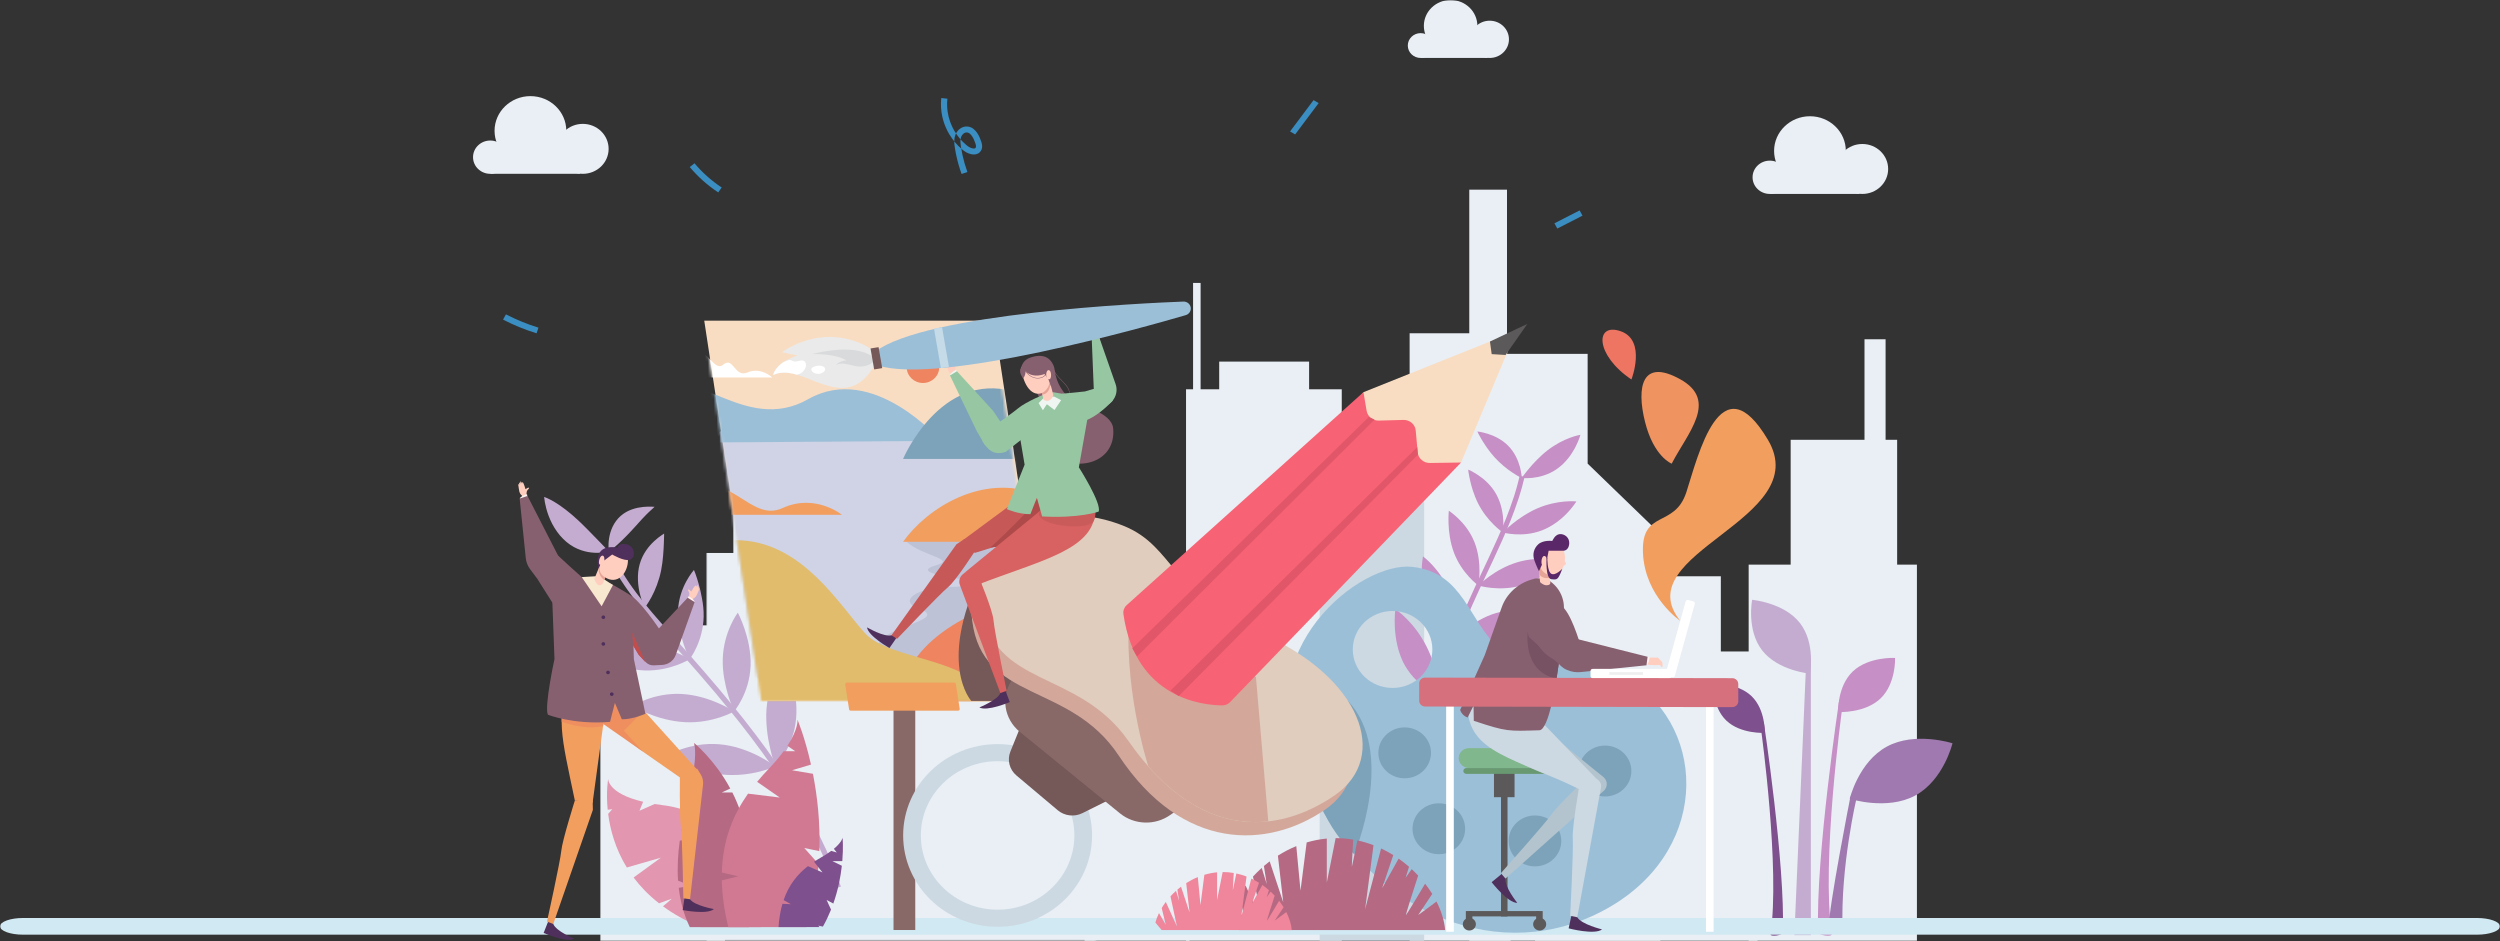 <svg xmlns="http://www.w3.org/2000/svg" xmlns:xlink="http://www.w3.org/1999/xlink" width="874" height="329" viewBox="0 0 874 329">
    <rect x="0" y="0" width="874" height="329" fill="#333333" stroke="none"/>
    <defs>
        <path id="6pv5jzbdka" d="M0 0L136.439 0 136.439 150.114 0 150.114z"/>
        <path id="3bkwzdthec" d="M0 329L874 329 874 0 0 0z"/>
        <path id="kaal6wozpe" d="M0 0L20.138 132 121 132 100.862 0z"/>
        <path id="5sxd7ls7ag" d="M0 0L20.138 132 121 132 100.862 0z"/>
        <path id="1q1ncyjzji" d="M0 0L20.138 132 121 132 100.862 0z"/>
        <path id="pmand3skfk" d="M0 0L20.138 132 121 132 100.862 0"/>
        <path id="1plmhogz2m" d="M0 0L20.138 132 121 132 100.862 0z"/>
        <path id="ezr4zmd59o" d="M0 0L20.138 132 121 132 100.862 0z"/>
        <path id="vrr0wdz9nq" d="M0 0L20.138 132 121 132 100.862 0z"/>
        <path id="005u5c88qs" d="M0 0L20.138 132 121 132 100.862 0z"/>
        <path id="g68opjdgau" d="M0 0L20.138 132 121 132 100.862 0"/>
        <path id="rbj7qx266w" d="M0 0L20.138 132 121 132 100.862 0z"/>
        <path id="tk9bl22x5y" d="M0 329L874 329 874 0 0 0z"/>
    </defs>
    <g fill="none" fill-rule="evenodd">
        <g>
            <g>
                <path fill="#3A8EC1" d="M461 36.047L452.779 47 451 45.953 459.221 35z" transform="translate(214, -115) translate(-214, 115)"/>
                <g transform="translate(214, -115) translate(-214, 115)">
                    <path fill="#3A8EC1" d="M331.207 34.497c-.208 1.975-.101 3.99.348 5.94.126.483.23.973.397 1.447.079.238.147.479.234.714l.273.702c.085.236.19.464.297.691l.316.685.358.664.178.333c.063.109.132.214.198.322 1.044 1.722 2.35 3.3 3.908 4.596l.292.244c.094.077.2.174.283.23.17.133.362.25.554.36.387.22.807.378 1.191.456.39.086.71.04.858-.043.084-.033.132-.108.205-.187.053-.083.089-.175.107-.31.094-.54-.317-1.613-.696-2.484-.394-.877-.909-1.706-1.517-2.172-.303-.23-.601-.362-.92-.385-.166-.004-.319-.014-.47.027-.152.036-.306.095-.457.178-.301.17-.59.438-.808.761-.226.328-.365.672-.458 1.092-.18.827-.107 1.78.043 2.781.152 1.016.342 2.034.56 3.041.443 2.016 1.02 4.005 1.724 5.95l-2.029.689c-.735-2.03-1.336-4.104-1.798-6.208-.228-1.054-.425-2.109-.585-3.178-.156-1.075-.283-2.257-.019-3.503.07-.31.159-.614.289-.931.128-.31.293-.604.481-.882.38-.555.883-1.05 1.523-1.412.321-.178.676-.319 1.054-.405l.286-.052c.097-.012.195-.02.292-.027.195-.013.383.003.574.009.775.058 1.503.4 2.048.822.553.425.966.923 1.308 1.427.342.506.614 1.026.85 1.548.235.53.431 1.034.612 1.592.17.564.342 1.207.245 1.991-.05.388-.19.807-.432 1.167-.246.343-.565.678-.975.882-.395.205-.83.32-1.22.337-.203.023-.381.002-.573 0-.176-.024-.364-.037-.529-.077-.681-.14-1.283-.382-1.837-.693-.276-.157-.545-.323-.8-.52-.138-.096-.229-.183-.343-.275l-.326-.273c-1.744-1.454-3.196-3.207-4.352-5.116-.073-.12-.15-.236-.219-.357l-.198-.368-.396-.737-.35-.757c-.12-.252-.235-.505-.33-.766l-.301-.777c-.096-.26-.173-.527-.26-.791-.182-.525-.302-1.067-.44-1.604-.497-2.162-.62-4.406-.385-6.62l2.137.232zM242.802 57.09c2.724 3.243 5.938 6.104 9.505 8.463l-1.214 1.716c-3.739-2.472-7.104-5.469-9.96-8.869l1.669-1.31zM176.874 109.904c3.634 1.874 7.445 3.43 11.37 4.639l-.653 1.98c-4.049-1.247-7.98-2.85-11.73-4.785l1.013-1.834zM553.242 75.392L544.432 79.904 543.426 78.067 552.236 73.555z"/>
                    <g transform="translate(246.899, 178.886)">
                        <mask id="s8qfexmmzb" fill="#fff">
                            <use xlink:href="#6pv5jzbdka"/>
                        </mask>
                        <path fill="#E9EFF4" d="M136.439 150.114L136.439 14.434 90.433 14.434 90.433 0 27.218 0 27.218 14.434 0 14.434 0 150.114z" mask="url(#s8qfexmmzb)"/>
                    </g>
                    <mask id="12dyhcgved" fill="#fff">
                        <use xlink:href="#3bkwzdthec"/>
                    </mask>
                    <path fill="#E9EFF4" d="M256.381 197.226L262.703 197.226 262.703 134.565 256.381 134.565zM286.057 188.565L329.43 188.565 329.43 165.811 286.057 165.811zM611.33 329L670.155 329 670.155 197.396 611.33 197.396z" mask="url(#12dyhcgved)"/>
                    <path fill="#E9EFF4" d="M626.014 204.697L663.24 204.697 663.24 153.754 626.014 153.754z" mask="url(#12dyhcgved)"/>
                    <path fill="#E9EFF4" d="M651.827 156.301L659.202 156.301 659.202 118.603 651.827 118.603zM209.895 329L253.443 329 253.443 218.622 209.895 218.622zM580.465 329L580.465 186.669 555.039 162.081 555.039 123.707 526.847 123.707 526.847 102.926 526.847 66.301 513.656 66.301 513.656 329z" mask="url(#12dyhcgved)"/>
                    <path fill="#E9EFF4" d="M549.629 208.649L580.885 208.649 580.885 201.471 601.606 201.471 601.606 227.753 614.425 227.753 614.425 329 536.627 329zM528.124 329L492.805 329 492.805 116.506 526.847 116.506zM358.275 193.32L383.385 193.32 383.385 184.83 358.275 184.83zM379.171 329L415.87 329 415.87 206.905 379.171 206.905z" mask="url(#12dyhcgved)"/>
                    <path fill="#E9EFF4" d="M414.641 329L469.077 329 469.077 136.093 414.641 136.093z" mask="url(#12dyhcgved)"/>
                    <path fill="#CCD9E2" d="M461.35 329L497.875 329 497.875 164.112 461.35 164.112z" mask="url(#12dyhcgved)"/>
                    <path fill="#E9EFF4" d="M426.231 137.452L457.663 137.452 457.663 126.414 426.231 126.414zM417.099 137.452L419.733 137.452 419.733 98.905 417.099 98.905zM642.042 59.071c0 4.822 4.042 8.731 9.029 8.731 4.986 0 9.028-3.909 9.028-8.73 0-4.823-4.042-8.732-9.028-8.732-4.987 0-9.03 3.91-9.03 8.731" mask="url(#12dyhcgved)"/>
                    <path fill="#E9EFF4" d="M620.222 52.765c0 6.698 5.615 12.127 12.54 12.127 6.926 0 12.54-5.43 12.54-12.127 0-6.697-5.614-12.127-12.54-12.127-6.925 0-12.54 5.43-12.54 12.127" mask="url(#12dyhcgved)"/>
                    <path fill="#E9EFF4" d="M612.698 61.982c0 3.214 2.695 5.82 6.02 5.82 3.324 0 6.019-2.606 6.019-5.82 0-3.215-2.695-5.821-6.02-5.821-3.324 0-6.019 2.606-6.019 5.82" mask="url(#12dyhcgved)"/>
                    <path fill="#E9EFF4" d="M650.059 67.803h-31.342s10.534-13.825 11.036-14.068c.501-.242 20.314 11.157 20.314 11.157l-.008 2.91zM194.717 52.038c0 4.822 4.042 8.73 9.028 8.73 4.987 0 9.03-3.908 9.03-8.73 0-4.822-4.043-8.732-9.03-8.732-4.986 0-9.028 3.91-9.028 8.732" mask="url(#12dyhcgved)"/>
                    <path fill="#E9EFF4" d="M172.897 45.732c0 6.697 5.614 12.127 12.54 12.127 6.925 0 12.54-5.43 12.54-12.127 0-6.698-5.615-12.127-12.54-12.127-6.926 0-12.54 5.43-12.54 12.127" mask="url(#12dyhcgved)"/>
                    <path fill="#E9EFF4" d="M165.373 54.948c0 3.215 2.695 5.821 6.02 5.821 3.323 0 6.018-2.606 6.018-5.821s-2.695-5.82-6.019-5.82c-3.324 0-6.02 2.605-6.02 5.82" mask="url(#12dyhcgved)"/>
                    <path fill="#E9EFF4" d="M202.733 60.769h-31.341s10.534-13.825 11.035-14.067c.502-.243 20.315 11.156 20.315 11.156l-.009 2.911zM514.057 13.751c0 3.598 3.016 6.514 6.736 6.514 3.72 0 6.736-2.916 6.736-6.514 0-3.597-3.016-6.514-6.736-6.514-3.72 0-6.736 2.917-6.736 6.514" mask="url(#12dyhcgved)"/>
                    <path fill="#E9EFF4" d="M497.78 9.047c0 4.996 4.188 9.047 9.355 9.047 5.166 0 9.355-4.05 9.355-9.047C516.49 4.05 512.3 0 507.135 0c-5.167 0-9.356 4.05-9.356 9.047" mask="url(#12dyhcgved)"/>
                    <path fill="#E9EFF4" d="M492.166 15.923c0 2.398 2.01 4.342 4.49 4.342 2.48 0 4.491-1.944 4.491-4.342 0-2.399-2.01-4.343-4.49-4.343-2.48 0-4.491 1.944-4.491 4.343" mask="url(#12dyhcgved)"/>
                    <path fill="#E9EFF4" d="M520.038 20.265h-23.381s7.858-10.314 8.232-10.494c.374-.181 15.156 8.323 15.156 8.323l-.007 2.171z" mask="url(#12dyhcgved)"/>
                    <path fill="#C4ACD1" d="M633.08 326.932L633.08 229.997 631.306 234.5 627.314 326.932z" mask="url(#12dyhcgved)"/>
                    <path fill="#C4ACD1" d="M616.08 227.418c5.586 7.127 16.69 8.084 16.69 8.084s2.05-10.598-3.537-17.725c-5.585-7.126-16.69-8.083-16.69-8.083s-2.048 10.598 3.538 17.724" mask="url(#12dyhcgved)"/>
                    <path fill="#7E508E" d="M623.281 325.98c.883-23.75-6.72-73.918-6.72-73.918l-.817 3.557s6.638 48.163 3.224 70.973c-.156 1.042 4.274.441 4.313-.612" mask="url(#12dyhcgved)"/>
                    <path fill="#7E508E" d="M603.551 251.936c4.987 4.739 13.402 4.277 13.402 4.277s.33-8.145-4.656-12.884c-4.986-4.739-13.402-4.277-13.402-4.277s-.33 8.145 4.656 12.884" mask="url(#12dyhcgved)"/>
                    <path fill="#C68FC6" d="M635.636 325.862c-.974-26.19 7.41-81.506 7.41-81.506l.9 3.922s-7.319 53.107-3.554 78.258c.172 1.15-4.713.487-4.756-.674" mask="url(#12dyhcgved)"/>
                    <path fill="#C68FC6" d="M657.391 244.217c-5.498 5.225-14.778 4.716-14.778 4.716s-.364-8.981 5.134-14.207c5.498-5.225 14.778-4.716 14.778-4.716s.364 8.981-5.134 14.207" mask="url(#12dyhcgved)"/>
                    <path fill="#9F79AF" d="M639.336 324.355c-.17-6.52 7.574-45.857 7.574-45.857l2.211.193s-5.752 24.122-4.954 46.322c.043 1.18-4.8.522-4.831-.658" mask="url(#12dyhcgved)"/>
                    <path fill="#9F79AF" d="M669.572 278.113c-9.921 5.357-22.908 1.137-22.908 1.137s3.1-12.905 13.021-18.262c9.922-5.357 22.909-1.137 22.909-1.137s-3.1 12.905-13.022 18.262" mask="url(#12dyhcgved)"/>
                    <path fill="#D1E9F2" d="M8.096 320.928c-4.471 0-8.096 1.306-8.096 2.918s3.625 2.92 8.096 2.92h857.808c4.472 0 8.096-1.308 8.096-2.92 0-1.612-3.624-2.918-8.096-2.918H8.096z" mask="url(#12dyhcgved)"/>
                    <path fill="#C4ACD1" d="M202.108 181.886l1.092 1.039c.36.345.71.69 1.047 1.033l1.019 1.013c.334.332.638.666.966.985l3.396 3.481c.477.509.94.966 1.328 1.378l1.015 1.068.867.95s-.399.105-1.111.216c-.716.112-1.73.225-2.978.22-1.245-.008-2.736-.126-4.336-.543-1.614-.408-3.355-1.109-5.097-2.296-.865-.598-1.703-1.28-2.457-2.052-.38-.385-.762-.778-1.107-1.197-.346-.42-.68-.851-1.002-1.292-.329-.437-.618-.894-.899-1.355-.28-.46-.549-.924-.799-1.39-.237-.47-.46-.94-.671-1.406-.21-.466-.411-.925-.572-1.381-.691-1.816-1.077-3.488-1.309-4.688-.203-1.204-.274-1.936-.274-1.936s.4.121 1.076.422c.675.3 1.626.779 2.735 1.456 2.236 1.348 5.113 3.507 8.071 6.275M209.879 205.942c4.222 1.045 8.032 2.68 10.86 4.036 1.408.683 2.564 1.303 3.367 1.759.806.453 1.254.745 1.254.745s-.389.232-1.103.57c-.714.335-1.754.776-3.062 1.185-2.618.811-6.302 1.518-10.62.787-2.16-.367-4.266-1.089-6.21-2.007-.97-.464-1.903-.965-2.773-1.51-.876-.528-1.688-1.104-2.435-1.66-.749-.554-1.415-1.133-2.011-1.646-.592-.523-1.095-1.024-1.511-1.437-.418-.41-.733-.77-.949-1.012l-.33-.38s.443-.124 1.24-.254c.798-.133 1.947-.262 3.363-.319 2.841-.121 6.7.11 10.92 1.143M223.828 225.219c2.315.114 4.518.452 6.571.953 2.048.497 3.931 1.128 5.516 1.761 3.176 1.262 5.219 2.487 5.219 2.487s-1.67 1.07-4.48 2.097c-2.81 1.028-6.75 2.017-11.293 1.872-4.572-.168-8.803-1.329-12.165-2.806-1.658-.72-3.035-1.45-3.997-2.005-.963-.562-1.508-.929-1.508-.929s.428-.253 1.219-.616c.79-.364 1.943-.839 3.386-1.29 2.886-.908 6.923-1.74 11.532-1.524M238.111 242.599c2.457.114 4.851.546 7.062 1.13 2.213.583 4.203 1.345 5.912 2.079 1.705.735 3.103 1.457 4.057 2.01.96.547 1.499.905 1.499.905s-1.867 1.082-4.954 2.078c-1.547.501-3.381.974-5.464 1.303-2.08.327-4.384.495-6.827.364-1.223-.065-2.415-.203-3.586-.39-1.175-.187-2.314-.427-3.403-.7-2.182-.547-4.143-1.228-5.847-1.894-1.693-.667-3.076-1.32-4.035-1.805-.48-.243-.855-.445-1.109-.586l-.392-.221s1.81-1.169 4.842-2.294c3.033-1.122 7.306-2.2 12.245-1.98M251.556 260.198c1.316.115 2.613.316 3.874.582.631.133 1.254.281 1.865.443.606.165 1.195.347 1.775.537 2.315.764 4.441 1.687 6.224 2.593 1.758.922 3.197 1.812 4.195 2.47.998.659 1.555 1.084 1.555 1.084s-.525.255-1.479.614c-.953.358-2.334.821-4.04 1.245-1.705.423-3.735.808-5.981 1.017-2.249.21-4.693.24-7.32-.018-1.305-.131-2.579-.334-3.806-.588-.614-.128-1.216-.267-1.805-.417-.586-.152-1.169-.31-1.745-.475-2.294-.66-4.356-1.447-6.087-2.203-1.752-.752-3.196-1.472-4.184-2.008-.992-.535-1.543-.885-1.543-.885s1.988-1.2 5.291-2.312c1.652-.556 3.635-1.087 5.87-1.427 1.117-.17 2.299-.292 3.53-.343 1.221-.048 2.495-.024 3.811.09M222.157 184.001c-2.099 2.34-4.36 4.654-6.16 6.27-.898.812-1.692 1.46-2.255 1.898-.56.437-.904.664-.904.664l-.042-.332c-.021-.217-.04-.536-.058-.935-.018-.4-.03-.88.003-1.427.013-.273.03-.56.054-.86.023-.3.072-.616.119-.94.176-1.29.584-2.75 1.23-4.151.351-.702.723-1.39 1.217-2.036.243-.323.479-.638.763-.938.28-.3.574-.587.88-.86 2.483-2.183 5.584-2.893 7.874-3.129 1.17-.116 2.152-.116 2.844-.099.692.02 1.095.057 1.095.057s-.13.156-.437.428c-.165.136-.325.307-.55.507-.107.101-.246.207-.362.326-.12.119-.254.245-.401.38l-.23.208-.226.226c-.156.154-.326.318-.51.49-.175.182-.356.368-.54.557-.195.195-.402.399-.595.618-.2.218-.415.445-.642.68l-.67.746-.364.392-.358.41c-.245.276-.503.56-.775.85" mask="url(#12dyhcgved)"/>
                    <path fill="#C4ACD1" d="M231.117 199.446c-.752 3.698-2.114 6.992-3.379 9.324-.624 1.167-1.217 2.097-1.655 2.733-.439.637-.723.98-.723.98s-.225-.477-.55-1.313c-.32-.836-.735-2.037-1.085-3.483-.71-2.882-1.122-6.774-.092-10.442 1.028-3.676 3.223-6.357 5.105-8.093.927-.875 1.813-1.515 2.429-1.951.622-.433 1.003-.658 1.003-.658l.003.24c.004.16-.014.388-.013.694.001.305-.013.68-.033 1.12.001.447-.035.952-.053 1.526-.048 1.145-.11 2.544-.248 4.126-.122 1.584-.344 3.349-.709 5.197M245.999 215.506c-.079 4.404-1.297 8.152-2.493 10.77-1.198 2.624-2.372 4.144-2.372 4.144s-1.074-2.029-2.127-5.164c-.525-1.57-1.056-3.401-1.438-5.4-.192-.998-.348-2.037-.452-3.101-.102-1.064-.131-2.128-.089-3.21.173-4.318 1.59-7.895 2.942-10.384.682-1.244 1.343-2.22 1.831-2.887.489-.668.805-1.026.805-1.026s.202.455.492 1.27c.296.816.699 2 1.113 3.464.422 1.467.857 3.217 1.19 5.155.388 2 .639 4.169.598 6.369M262.405 232.778c-.194 4.821-1.614 8.777-3.025 11.577-1.402 2.787-2.74 4.368-2.74 4.368s-.263-.56-.65-1.55c-.38-.995-.907-2.4-1.425-4.105-.52-1.7-1.009-3.725-1.383-5.884-.368-2.165-.585-4.504-.504-6.892.142-4.74 1.455-8.78 2.735-11.622 1.279-2.833 2.531-4.481 2.531-4.481s.298.555.742 1.538c.444.985 1.034 2.417 1.615 4.138.581 1.72 1.155 3.736 1.555 5.95.4 2.208.645 4.552.55 6.963M278.32 251.195c-.115 1.298-.314 2.53-.573 3.694-.253 1.158-.598 2.28-.963 3.307-.738 2.064-1.625 3.827-2.477 5.264-.852 1.436-1.669 2.546-2.272 3.299-.602.753-.99 1.148-.99 1.148s-.242-.615-.585-1.697c-.343-1.083-.787-2.634-1.199-4.514-.434-1.863-.86-4.034-1.109-6.402-.064-.59-.112-1.198-.158-1.805-.048-.606-.083-1.22-.103-1.842-.04-1.244-.02-2.516.077-3.8.096-1.281.275-2.526.49-3.69.217-1.165.49-2.274.796-3.318.613-2.09 1.367-3.921 2.1-5.434.733-1.512 1.448-2.708 1.977-3.517.53-.809.878-1.24.878-1.24l.214.446c.135.294.326.731.554 1.286.455 1.11 1.056 2.698 1.635 4.604.144.477.289.971.427 1.488.135.522.266 1.062.39 1.617.249 1.11.47 2.28.643 3.488.086.604.161 1.218.22 1.839.03.31.057.622.08.936.019.318.034.638.045.96.043 1.284.017 2.585-.098 3.883" mask="url(#12dyhcgved)"/>
                    <path fill="#C4ACD1" d="M292.208 310.535l-.225-.597c-.272-.72-.539-1.44-.805-2.163-.746-2.023-1.518-4.116-2.413-6.11l-1.533-3.6-2.87-6.02-1.287-2.448c-.246-.463-.491-.93-.736-1.398-.437-.835-.89-1.698-1.352-2.533l-2.22-3.865c-.133-.227-.266-.46-.398-.692-.231-.405-.47-.823-.716-1.222l-1.176-1.897c-.278-.445-.555-.893-.832-1.34-.507-.819-1.013-1.636-1.528-2.448l-3.703-5.574-3.853-5.471-3.987-5.377-4.1-5.294-2.797-3.479c-7.456-9.25-15.295-18.085-23.34-27.075-3.614-4.021-7.778-8.723-11.44-13.631-1.922-2.569-3.542-4.962-4.954-7.317-1.569-2.593-2.908-5.223-3.978-7.815l-.25-.604 1.749-.672.248.603c1.036 2.509 2.334 5.056 3.856 7.573 1.381 2.303 2.968 4.646 4.854 7.166 3.616 4.848 7.748 9.513 11.336 13.505 8.063 9.01 15.92 17.866 23.403 27.149l2.807 3.493 4.124 5.323 4.011 5.41 3.88 5.508 3.729 5.613c.529.834 1.04 1.661 1.553 2.489l.825 1.33 1.182 1.904c.26.421.505.852.741 1.268.13.228.26.456.393.683l2.234 3.888c.477.86.934 1.732 1.376 2.576.244.466.488.932.735 1.397l1.305 2.482 2.9 6.082 1.545 3.628c.912 2.032 1.695 4.155 2.452 6.21.265.718.53 1.436.8 2.152l.237.625-1.782.585z" mask="url(#12dyhcgved)"/>
                    <path fill="#E296AF" d="M265.95 324.136h-20.986c-5.149-2.126-9.502-4.6-13.18-7.291l3.124-2.676-4.511 1.624c-3.624-2.838-6.541-5.89-8.884-9.016l9.527-6.937-11.908 3.436c-4.055-6.608-5.821-13.298-6.52-18.761l1.457-1.633-1.618.213c-.636-6.4.161-10.794.161-10.794s-.248 5.075 12.229 8.001l-1.3 3.145 5.326-2.358c.926.15 1.905.29 2.94.416 8.14.994 16.124 4.7 22.377 10.296l-3.73 2.639 5.503-.954c5.031 5.077 8.692 11.471 10.007 18.675l-4.386 1.163 4.678.754c.394 3.22.318 6.587-.306 10.058" mask="url(#12dyhcgved)"/>
                    <path fill="#B56983" d="M262.451 317.972l-3.444-.97 3.264 3.436c-.216 2.412-.454 3.697-.454 3.697h-20.662c-2.14-4.52-3.333-9.14-3.875-13.747l4.184-.707-4.418-1.82c-.322-4.726-.014-9.42.601-13.96l5.43-1.023-4.875-2.593c.932-5.474 2.197-10.666 3.2-15.351l4.034-1.137-3.63-.81c1.057-5.25 1.646-9.78.839-13.248 0 0 7.165 5.775 12.66 15.928l-2.954 1.37h3.672c2.15 4.25 3.965 9.201 4.863 14.764.69 4.258 1.127 8.172 1.388 11.692l-5.049 1.028 5.205 1.38c.274 4.968.197 9.043.021 12.07" mask="url(#12dyhcgved)"/>
                    <path fill="#D17993" d="M286.445 297.562l-5.268-1.1 5.015 5.621c-.328 4.227-.925 8.579-1.863 12.993l-3.338.287 2.886 1.728c-.55 2.336-1.198 4.687-1.955 7.045h-27.303c-1.465-6.01-2.17-11.436-2.269-16.364l5.744-1.41-5.735-1.326c.308-11.666 4.117-20.426 9.155-27.576l11.1 1.361-7.921-5.501c1.322-1.595 2.691-3.11 4.074-4.563 2.162-2.273 3.86-4.318 5.195-6.137h4.05l-2.736-1.893c4.015-6.13 3.52-9.16 3.52-9.16s2.557 6.035 4.728 15.728l-6.629 1.985 7.305 1.235c1.484 7.538 2.601 16.852 2.245 27.047" mask="url(#12dyhcgved)"/>
                    <path fill="#7E508E" d="M294.465 301.04l-3.457.017 3.297 1.613c-.42 3.801-1.283 8.399-2.98 13.21l-2.347-1.262 1.548 3.382c-.788 1.969-1.725 3.961-2.833 5.934l-1.634-.331.445.49H272.17c.202-3.072.678-5.758 1.37-8.12l2.95.131-2.536-1.435c1.894-5.52 5.022-9.162 8.495-11.866l5.088 2.204-2.953-3.733c.87-.575 1.749-1.105 2.626-1.604 1.372-.782 2.487-1.518 3.396-2.199l1.932.568-1.021-1.287c2.832-2.36 3.049-3.874 3.049-3.874s.316 3.236-.1 8.161" mask="url(#12dyhcgved)"/>
                    <path fill="#F9DDC2" d="M367.658 245.047L266.42 245.047 246.207 112.115 347.445 112.115z" mask="url(#12dyhcgved)"/>
                    <path fill="#896868" d="M312.375 325.129L319.976 325.129 319.976 247.112 312.375 247.112z" mask="url(#12dyhcgved)"/>
                </g>
                <g>
                    <g transform="translate(214, -115) translate(-214, 115) translate(246, 113)">
                        <mask id="oa7w48btsf" fill="#fff">
                            <use xlink:href="#kaal6wozpe"/>
                        </mask>
                        <path fill="#CFD3E5" d="M5.67 37.817h108.952l4.389 69.678 1.99 15.283-45.567 2.857-44.463 3.261-22.72-9.308S-2.644 112.72-6.83 96.794c-4.185-15.926-4.798-29.829-4.798-29.829L5.67 37.817z" mask="url(#oa7w48btsf)"/>
                    </g>
                    <g transform="translate(214, -115) translate(-214, 115) translate(246, 113)">
                        <mask id="fxnh44pxwh" fill="#fff">
                            <use xlink:href="#5sxd7ls7ag"/>
                        </mask>
                        <path fill="#BDC2D6" d="M70.99 76.42c4.905 4.697 17.509 6.124 10.585 8.094-6.914 1.967-1.888 3.34 8.577 4.953 2.87.443 2.24 2.655-2.18 2.655-14.343 0-20.05 5.196-12.622 7.742 11.618 3.981-16.237 6.635-14.042 13.603 2.194 6.968 11.23 19.162 46.601 8.71 35.37-10.452 45.2-28.79 45.2-28.79l-7.15-20.781h-34.02l-40.95 3.814z" mask="url(#fxnh44pxwh)"/>
                    </g>
                    <g transform="translate(214, -115) translate(-214, 115) translate(246, 113)">
                        <mask id="odcv0qzmbj" fill="#fff">
                            <use xlink:href="#1q1ncyjzji"/>
                        </mask>
                        <path fill="#EF8560" d="M125.047 94.126c-28.582 1.424-54.553 17.683-55.338 34.936-.785 17.253-1.827 20.796 22.047 19.554 23.875-1.242 55.98-2.73 55.98-2.73l16.542-20.251-39.231-31.51z" mask="url(#odcv0qzmbj)"/>
                    </g>
                    <g transform="translate(214, -115) translate(-214, 115) translate(246, 113)">
                        <mask id="iz5t4atg0l" fill="#fff">
                            <use xlink:href="#pmand3skfk"/>
                        </mask>
                        <path fill="#E0BC6C" d="M13.285 75.914c21.86 1.29 34.64 23.286 43.246 32.577 8.606 9.29 36.49 8.524 42.686 22.013 6.196 13.489-10.23 14.077-10.23 14.077L45.86 155.47 6.12 144.58l-22.223-24.993-4.476-35.074s21.6-9.323 33.864-8.6" mask="url(#iz5t4atg0l)"/>
                    </g>
                    <g transform="translate(214, -115) translate(-214, 115) translate(246, 113)">
                        <mask id="g5jquy7lon" fill="#fff">
                            <use xlink:href="#1plmhogz2m"/>
                        </mask>
                        <path fill="#F29E5F" d="M116.429 59.716c-18.933-7.3-38.362 4.874-46.72 16.704H121l-4.571-16.704z" mask="url(#g5jquy7lon)"/>
                    </g>
                    <g transform="translate(214, -115) translate(-214, 115) translate(246, 113)">
                        <mask id="ou11yk1l8p" fill="#fff">
                            <use xlink:href="#ezr4zmd59o"/>
                        </mask>
                        <path fill="#F29E5F" d="M-10.389 55.732C9.673 51.09 16.214 69.85 27.574 64.617c11.36-5.232 20.75 2.348 20.75 2.348h-63.78l5.067-11.233z" mask="url(#ou11yk1l8p)"/>
                    </g>
                    <g transform="translate(214, -115) translate(-214, 115) translate(246, 113)">
                        <mask id="fou1vtwokr" fill="#fff">
                            <use xlink:href="#vrr0wdz9nq"/>
                        </mask>
                        <path fill="#9CBFD8" d="M82.914 41.136s-23.629-27.54-46.349-14.6c-22.72 12.94-41.309-14.93-47.16 1.66-5.853 16.59-3.89 13.603-3.89 13.603l97.399-.663z" mask="url(#fou1vtwokr)"/>
                    </g>
                    <g transform="translate(214, -115) translate(-214, 115) translate(246, 113)">
                        <mask id="47rox0xrtt" fill="#fff">
                            <use xlink:href="#005u5c88qs"/>
                        </mask>
                        <path fill="#7DA3BA" d="M69.709 47.44s12.985-30.67 38.458-23.63c25.474 7.04 15.993 16.994 15.993 16.994l1.726 6.635H69.71z" mask="url(#47rox0xrtt)"/>
                    </g>
                    <g transform="translate(214, -115) translate(-214, 115) translate(246, 113)">
                        <mask id="r0a2583tav" fill="#fff">
                            <use xlink:href="#g68opjdgau"/>
                        </mask>
                        <path fill="#EF8560" d="M82.35 15.421c0 3.024-2.544 5.475-5.68 5.475-3.138 0-5.68-2.451-5.68-5.475 0-3.024 2.542-5.474 5.68-5.474 3.136 0 5.68 2.45 5.68 5.474" mask="url(#r0a2583tav)"/>
                    </g>
                    <g transform="translate(214, -115) translate(-214, 115) translate(246, 113)">
                        <mask id="p87ahf2jcx" fill="#fff">
                            <use xlink:href="#rbj7qx266w"/>
                        </mask>
                        <path fill="#FFF" d="M-4.882 10.78c6.294-3.54 8.21 6.663 11.766 3.677 3.557-2.986 3.831 4.728 8.483 2.737 4.651-1.99 8.62 1.764 8.62 1.764H-7.345l2.462-8.178z" mask="url(#p87ahf2jcx)"/>
                    </g>
                </g>
                <g transform="translate(214, -115) translate(-214, 115)">
                    <path fill="#755858" d="M344.585 197.146c-17.78 34.17-5.01 47.9-5.01 47.9h28.083l-13.399-53.914-9.674 6.014z"/>
                    <path fill="#F29E5F" d="M334.955 248.444h-37.558c-.315 0-.571-.247-.571-.552l-1.344-8.703c0-.305.256-.552.571-.552h37.558c.315 0 .57.247.57.552l1.344 8.703c0 .305-.255.552-.57.552"/>
                    <path fill="#C68FC6" d="M541.023 157.424c-.696.532-1.322 1.091-1.953 1.647-.627.557-1.21 1.12-1.75 1.676-.528.558-1.066 1.098-1.534 1.623-.478.524-.89 1.031-1.293 1.499-.806.936-1.403 1.747-1.835 2.322-.434.573-.659.919-.659.919s.382.044 1.049.06c.667.014 1.62.001 2.764-.125 1.15-.125 2.47-.369 3.883-.826 1.408-.46 2.94-1.118 4.393-2.123.734-.5 1.431-1.055 2.086-1.647.634-.6 1.227-1.239 1.778-1.892.274-.327.541-.657.79-.99.243-.335.473-.672.693-1.008.44-.67.835-1.332 1.186-1.963.66-1.273 1.141-2.421 1.46-3.245.296-.83.428-1.336.428-1.336s-.382.054-1.034.216c-.653.16-1.577.429-2.662.841-1.09.412-2.365.963-3.69 1.684-.663.36-1.34.76-2.019 1.206-.686.444-1.394.929-2.081 1.462M537.375 177.762c-3.513 1.527-6.456 3.63-8.587 5.333-1.049.86-1.907 1.617-2.481 2.17-.575.554-.893.893-.893.893s.408.116 1.132.252c.725.137 1.762.294 3.024.37 2.526.151 5.958.001 9.552-1.383 3.582-1.394 6.649-3.808 8.736-6.015.531-.538.991-1.074 1.393-1.562.402-.487.744-.927 1.022-1.297.28-.367.486-.676.625-.889l.21-.329s-.422-.052-1.164-.07c-.743-.02-1.797.002-3.081.116-2.573.225-5.978.888-9.488 2.41M530.48 196.563c-3.954 1.177-7.355 3.187-9.774 4.926-2.417 1.737-3.843 3.21-3.843 3.21s1.771.549 4.523.826c1.375.14 2.997.21 4.769.11 1.77-.1 3.686-.37 5.661-.928 3.945-1.112 7.375-3.181 9.826-5.079 1.226-.927 2.202-1.836 2.874-2.475.335-.32.594-.588.768-.776l.266-.29s-.448-.124-1.243-.267c-.795-.145-1.937-.3-3.328-.393-2.782-.18-6.546-.043-10.499 1.136M523.072 214.309c-4.224 1.215-7.81 3.496-10.29 5.545-.618.511-1.173 1.005-1.657 1.457-.473.456-.877.87-1.205 1.22-.328.35-.581.635-.751.831-.172.197-.254.308-.254.308s.493.102 1.361.207c.871.106 2.119.216 3.62.244 1.504.027 3.253-.027 5.143-.24.95-.106 1.934-.253 2.934-.45.999-.196 2.016-.442 3.055-.754 1.038-.312 2.016-.665 2.967-1.057.952-.392 1.854-.814 2.7-1.25.86-.443 1.665-.9 2.41-1.355.742-.454 1.447-.921 2.073-1.36.315-.221.612-.436.894-.646.285-.212.553-.418.802-.614.499-.392.924-.747 1.27-1.045.696-.603 1.078-.988 1.078-.988s-1.918-.609-4.903-.922c-2.972-.322-7.018-.35-11.247.869M517.332 231.578c-1.063.428-2.082.931-3.052 1.488-.954.563-1.84 1.183-2.681 1.829-.849.641-1.601 1.329-2.298 2.01-.692.683-1.35 1.358-1.895 2.017-1.106 1.312-1.974 2.5-2.523 3.36-.56.86-.848 1.386-.848 1.386s.546.023 1.49-.017c.946-.04 2.292-.143 3.892-.385 1.602-.24 3.45-.633 5.43-1.199.987-.285 2.002-.619 3.025-1.009.513-.193 1.022-.407 1.541-.623.52-.215 1.04-.443 1.558-.685 1.037-.481 2.003-1.016 2.93-1.532.932-.506 1.802-1.024 2.606-1.54 1.63-1.025 3.027-2 4.21-2.911.292-.226.564-.443.823-.654.267-.213.516-.418.747-.612.461-.389.85-.736 1.163-1.026.65-.593.993-.957.993-.957s-.528-.13-1.454-.282c-.927-.153-2.253-.33-3.857-.409-3.187-.16-7.486.045-11.8 1.751M522.422 159.787c1.023 1.151 2.157 2.192 3.221 3.105 1.077.912 2.155 1.692 3.093 2.321.933.629 1.748 1.106 2.33 1.423.583.317.933.474.933.474s-.013-.413-.09-1.113c-.082-.7-.27-1.694-.562-2.829-.648-2.279-1.87-5.141-4.144-7.387-.544-.563-1.152-1.06-1.76-1.5-.608-.442-1.222-.825-1.829-1.159-.6-.335-1.224-.617-1.812-.858-.59-.241-1.157-.441-1.685-.608-1.057-.332-1.961-.532-2.602-.653-.641-.12-1.018-.162-1.018-.162s.107.278.346.754c.238.478.63 1.152 1.095 1.98 1.007 1.639 2.404 3.905 4.484 6.212"/>
                    <path fill="#C68FC6" d="M516.816 176.147c.406.772.83 1.513 1.277 2.214.448.7.918 1.36 1.395 1.979.948 1.236 1.912 2.299 2.791 3.162 1.757 1.73 3.135 2.656 3.135 2.656s.07-.448.114-1.226c.045-.778.09-1.88.001-3.184-.043-.653-.098-1.351-.208-2.085-.111-.734-.257-1.498-.446-2.277-.191-.78-.449-1.574-.748-2.363-.295-.79-.666-1.576-1.1-2.34-.437-.765-.9-1.473-1.412-2.124-.512-.65-1.047-1.245-1.587-1.786-1.072-1.084-2.2-1.95-3.206-2.626-1.004-.678-1.89-1.168-2.523-1.493-.634-.325-1.016-.484-1.016-.484s.023.36.12.99c.047.315.12.695.203 1.138.075.446.173.95.3 1.501.495 2.206 1.338 5.24 2.91 8.348M508.272 193.13c1.37 3.68 3.507 6.592 5.315 8.558 1.807 1.973 3.276 3.01 3.276 3.01s.348-1.95.364-4.82c.016-2.867-.31-6.656-1.735-10.28-.358-.905-.765-1.758-1.204-2.557-.442-.797-.92-1.538-1.408-2.225-.49-.686-.991-1.318-1.489-1.894-.5-.575-.999-1.092-1.472-1.554-1.894-1.846-3.407-2.806-3.407-2.806s-.057.447-.092 1.227c-.029.774-.067 1.905-.011 3.26.102 2.714.49 6.406 1.863 10.08M498.88 211.573c.398 1.034.849 1.995 1.34 2.892.496.903 1.027 1.735 1.573 2.497 1.087 1.52 2.259 2.783 3.315 3.774 1.058.992 2.01 1.722 2.696 2.207.686.485 1.11.727 1.11.727l.022-.383c.013-.248.029-.612.037-1.074.007-.462.007-1.022-.01-1.665-.006-.638-.028-1.357-.075-2.141-.185-3.131-.67-7.274-2.178-11.308-.377-1.005-.803-1.958-1.261-2.857-.458-.897-.946-1.73-1.448-2.511-1.005-1.564-2.065-2.887-3.034-3.953-1.936-2.14-3.506-3.277-3.506-3.277s-.102.54-.209 1.478c-.054.47-.107 1.03-.152 1.689s-.08 1.4-.09 2.202c-.044 3.225.286 7.574 1.87 11.703M491.158 232.644c.606 1.056 1.26 2.019 1.94 2.895.692.87 1.42 1.647 2.142 2.353 1.448 1.413 2.904 2.517 4.22 3.363 1.309.85 2.453 1.45 3.27 1.841.816.39 1.305.572 1.305.572s-.054-.568-.219-1.542c-.175-.972-.412-2.352-.823-3.989-.214-.818-.416-1.704-.69-2.637-.133-.467-.278-.947-.435-1.436-.16-.488-.303-.99-.474-1.498-.33-1.018-.73-2.071-1.155-3.136-.414-1.063-.893-2.145-1.427-3.219-.522-1.064-1.087-2.074-1.675-3.027-.591-.955-1.18-1.83-1.792-2.657-.608-.823-1.226-1.59-1.825-2.285-.596-.69-1.182-1.318-1.737-1.879-1.111-1.121-2.103-1.976-2.818-2.547-.716-.574-1.152-.855-1.152-.855s-.024.16-.054.47c-.03.308-.07.76-.104 1.327-.033.572-.07 1.247-.075 2.04-.003.794.013 1.682.061 2.637.113 1.93.369 4.148.92 6.46.255 1.148.634 2.305 1.057 3.443.214.569.445 1.133.695 1.689.248.557.545 1.087.845 1.617"/>
                    <path fill="#C68FC6" d="M495.871 283.245l.254-.554c1.921-4.187 3.461-8.877 4.707-14.338 1.175-5.116 1.975-10.554 2.618-14.924l.252-1.725c.636-4.364 1.294-8.877 2.153-13.302.219-1.097.46-2.216.693-3.299l.095-.442.454-1.852.132-.538c.104-.43.211-.874.337-1.299l.52-1.862c.112-.39.235-.783.357-1.175l.201-.651.284-.917.916-2.718c2.847-8.09 6.56-15.96 10.15-23.568.697-1.478 1.394-2.954 2.084-4.431 1.1-2.35 2.166-4.681 3.169-6.931 1.134-2.59 2.07-4.77 2.951-7.014.814-2.076 1.758-4.547 2.589-7.133l.294-.889.819-2.717.245-.902c.246-.904.5-1.838.708-2.773l.13-.582-1.705-.379-.133.599c-.201.901-.45 1.816-.691 2.701l-.24.888-.805 2.669-.29.876c-.818 2.544-1.75 4.986-2.555 7.04-.871 2.216-1.8 4.381-2.925 6.95-.997 2.237-2.06 4.56-3.155 6.9-.692 1.48-1.39 2.96-2.09 4.443-3.603 7.637-7.33 15.535-10.209 23.715l-.927 2.753-.29.936c-.066.219-.134.435-.201.651-.125.402-.25.803-.367 1.207l-.522 1.868c-.132.449-.243.91-.352 1.357l-.13.531-.46 1.88-.1.463c-.235 1.09-.477 2.217-.699 3.33-.868 4.468-1.528 8.996-2.166 13.376l-.253 1.728c-.784 5.331-1.52 10.124-2.594 14.798-1.22 5.349-2.724 9.933-4.597 14.015l-.253.552 1.597.689z"/>
                    <path fill="#9CBFD8" d="M486.842 240.502c-7.681 0-13.908-6.022-13.908-13.45 0-7.427 6.227-13.449 13.908-13.449 7.68 0 13.907 6.022 13.907 13.45 0 7.427-6.227 13.449-13.907 13.449m85.274-1.21c-26.331-19.308-36.7-2.405-47.825-12.396-11.126-9.99-12.467-26.674-30.494-28.72-18.028-2.045-57.685 28.663-39.22 70.37 23.224 52.46 67.978 67.056 101.774 51.837 39.927-17.979 42.098-61.78 15.765-81.09"/>
                    <path fill="#7DA3BA" d="M471.262 245.047c17.126 18.15 2.185 53.585 2.185 53.585s-11.892-9.89-15.784-30.043c-3.893-20.152 13.599-23.542 13.599-23.542"/>
                    <path fill="#CCD9E2" d="M348.764 266.115c-14.8 0-26.842 11.644-26.842 25.957s12.042 25.958 26.842 25.958c14.8 0 26.842-11.645 26.842-25.958 0-14.313-12.041-25.957-26.842-25.957m0 57.892c-18.209 0-33.023-14.326-33.023-31.935 0-17.609 14.814-31.934 33.023-31.934 18.21 0 33.023 14.325 33.023 31.934 0 17.61-14.814 31.935-33.023 31.935"/>
                    <path fill="#755858" d="M357.483 252.264l-4.249 10.482c-1.192 2.941-.343 6.29 2.12 8.364l14.44 12.156c2.385 2.008 5.796 2.408 8.609 1.009l12.337-6.136-33.257-25.875z"/>
                    <path fill="#896868" d="M359.146 229.658l-5.442 8.178c-3.881 5.833-2.677 13.545 2.81 18.01l35.01 28.487c5.004 4.071 12.23 4.33 17.53.626l13.795-9.64-63.703-45.661z"/>
                    <path fill="#D3A89B" d="M389.66 189.003c17.564 7.276 16.015 23.7 47.303 37.264 35.367 15.333 45.824 43.412 26.136 56.878-19.687 13.467-49.538 14.918-72.044-19.063-17.1-25.817-47.601-18.378-51.186-47.128-3.586-28.748 26.39-37.646 49.792-27.951"/>
                    <path fill="#E0CDBE" d="M393.1 183.951c17.564 7.276 16.015 23.7 47.303 37.264 35.367 15.333 45.824 43.412 26.136 56.878-19.687 13.467-47.367 16.33-72.044-19.063-17.724-25.42-47.601-18.378-51.186-47.127-3.586-28.75 26.39-37.647 49.792-27.952"/>
                    <path fill="#F9DDC2" d="M476.663 137.105L530.073 115.72 510.789 161.696 476.307 168.241 462.985 156.038z"/>
                    <path fill="#D3A89B" d="M443.392 287.149c-13.324 1.478-27.936-3.332-41.929-19.204-.172-.53-9.342-28.795-6.396-56.629l44.02 25.425 4.305 50.408z"/>
                    <path fill="#F76374" d="M393.89 211.555l82.773-74.45 1.11 6.526c.342 2.01 2.168 3.467 4.274 3.408l8.573-.238c2.227-.062 4.118 1.565 4.314 3.711l.694 7.63c.194 2.125 2.05 3.746 4.257 3.713l10.905-.16-80.746 83.768c-.708.734-1.7 1.145-2.737 1.14-6.574-.036-30.36-2.241-34.562-31.927-.164-1.159.26-2.325 1.146-3.121"/>
                    <path fill="#5B5959" d="M520.886 119.399L521.493 123.803 526.359 124.096 533.96 113.237z"/>
                    <path fill="#E2566A" d="M495.703 158.968L412.091 243.341 409.186 241.434 495.461 156.301zM480.552 146.697L397.521 229.474 395.858 226.631 478.516 145.786z"/>
                    <path fill="#7DA3BA" d="M500.28 263.198c0 4.916-4.121 8.901-9.204 8.901-5.084 0-9.205-3.985-9.205-8.901s4.121-8.901 9.205-8.901c5.083 0 9.204 3.985 9.204 8.9M512.221 289.73c0 4.917-4.12 8.902-9.204 8.902-5.084 0-9.204-3.985-9.204-8.901s4.12-8.902 9.204-8.902c5.083 0 9.204 3.986 9.204 8.902M545.831 293.984c0 4.916-4.12 8.902-9.204 8.902-5.083 0-9.204-3.986-9.204-8.902 0-4.916 4.12-8.9 9.204-8.9 5.084 0 9.204 3.984 9.204 8.9M570.33 269.55c0 4.917-4.12 8.902-9.204 8.902-5.084 0-9.205-3.985-9.205-8.901s4.121-8.901 9.205-8.901c5.083 0 9.204 3.985 9.204 8.9"/>
                    <path fill="#C65858" d="M379.947 171.086c-10.316 13.336-16.748 15.332-39.168 22.218l-4.298-4.355 34.156-25.228 9.31 7.365z"/>
                    <path fill="#AF4A4A" d="M346.27 191.378s17.312-15.811 16.638-18.26c-.673-2.447-.098-3.58-.098-3.58l4.736-3.012s6.173-1.063 6.415-.156c.243.907 1.273 5.046.166 5.75-1.108.705-21.948 18.753-21.948 18.753l-5.91.505z"/>
                    <path fill="#4F2F5B" d="M313.134 223.394l-2.176 3.148s-7.528-4.241-7.834-7.217c0 0 5.897 3.484 8.526 2.775 2.629-.71 1.484 1.294 1.484 1.294"/>
                    <path fill="#C65858" d="M341.08 192.296s-6.81 10.648-9.613 12.942c-2.805 2.294-17.865 18.111-17.865 18.111l-1.952-1.25 22.737-31.839 2.857-1.875 3.836 3.91z"/>
                    <path fill="#D86161" d="M382.891 177.753c.362 14.415-18.535 17.878-41.248 26.725l-4.14-4.496 34.012-27.874 11.376 5.645z"/>
                    <path fill="#C95B5B" d="M382.18 182.417c-2.612 3.415-21.698 1.112-18.659-3.889l5.772-5.06 13.598 4.285s.411 3.196-.712 4.664"/>
                    <path fill="#4F2F5B" d="M351.683 241.897l1.346 3.556s-7.981 3.378-10.647 1.862c0 0 6.387-2.551 7.345-5.023.958-2.472 1.956-.395 1.956-.395"/>
                    <path fill="#D86161" d="M342.192 201.731s4.877 11.598 5.139 15.14c.262 3.544 4.59 24.633 4.59 24.633l-2.194.788-14.145-37.797c-.493-1.317-.096-2.792.998-3.71l.913-.765 4.699 1.711z"/>
                    <path fill="#876070" d="M368.784 129.533c.347 4.21 3.177 8.56 6.128 10.432 2.951 1.873 13.73 4.21 14.248 9.787 1.11 11.95-12.638 15.924-22.042 8.826-9.405-7.097-2.05-16.981-4.25-20.57-2.202-3.59 5.916-8.475 5.916-8.475"/>
                    <path fill="#876070" d="M373.973 138.404c.372-2.258-1.248-3.906-2.815-5.5-1.07-1.087-2.175-2.212-2.592-3.5l-.158.048c.429 1.324 1.548 2.462 2.63 3.562 1.54 1.566 3.13 3.185 2.771 5.365l.164.025z"/>
                    <path fill="#96C7A2" d="M380.278 145.78l-3.108 17.592s8.12 12.721 6.898 15.494c-.015.035-7.032 2.425-19.735 1.674l-1.841-6.543-2.268 5.751c-4.003.094-8.222-1.744-8.222-1.744l6.202-15.56-2.44-14.485 9.89-10.278 2.484-.57 3.8.64 8.34 8.03z"/>
                    <path fill="#FFCEBF" d="M334.234 129.82s-.547-1.42-.1-2.063c.447-.644.4-.986.016-.812-.385.175-.8.734-.8.734s-1.152-2.12-1.517-2.146c-.365-.027-.038.58-.038.58s.337.958.067 1.02c-.272.062-.244.32-.33.455-.216.336-.081.376-.18.613-.204.487.2 2.636 1.58 2.489l.57 1.134.732-2.004z"/>
                    <path fill="#96C7A2" d="M365.652 137.605s-6.852 2.773-9.672 5.102c-3.65 3.016-12.677 9.052-12.677 9.052l.23 2.558c1.46 2.152 3.28 5.212 8.047 3.658l9.988-7.795 4.246-6.1-.162-6.475z"/>
                    <path fill="#EFF6F2" d="M368.524 138.64L370.976 139.902 368.653 143.334 365.975 141.318 364.594 143.432 363.099 140.924 364.977 139.004z"/>
                    <path fill="#FFCEBF" d="M363.878 135.858l.984 3.962s1.21.66 2.113.072c1.054-.686 1.271-1.746 1.271-1.746l-2.03-7.824-.84-.476-1.498 6.012z"/>
                    <path fill="#E5A495" d="M367.19 134.224c-.317 3.813-2.82 3.697-2.82 3.697l-.6-1.978 2.825-4.49.594 2.771z"/>
                    <path fill="#FFCEBF" d="M357.088 128.351c.248 5.102 3.105 10.398 7.04 9.112 0 0 3.156-1.09 2.993-5.717-.154-4.384-3.443-5.602-3.902-5.61-.458-.007-6.131 2.215-6.131 2.215"/>
                    <path fill="#876070" d="M356.775 129.295c.075.482.28.232 1.78-.074 2.558 1.148 5.491.79 6.327.634l1.184 1.521 1.377 3.72s.307-1.208.918-3.115c.38-1.19.59-2.697-.053-4.185-1.623-3.758-4.787-3.717-7.243-3.048-2.06.56-3.618 1.394-4.29 4.547"/>
                    <path fill="#876070" d="M358.567 129.875c2.807 2.583 6.584.874 6.584.874l1.014 1.388-.057-2.745s-3.387-.857-3.544-1.023c-.156-.167-3.997 1.506-3.997 1.506"/>
                    <path fill="#FFCEBF" d="M365.806 130.449c.257-1.36 1.116-1.322 1.462-.417.346.905.263 2.964-.778 2.499-1.042-.465-.684-2.082-.684-2.082"/>
                    <path fill="#876070" d="M358.567 129.875s-.122 1.812-.94 2.348c0 0-1.366-1.72-.903-3.102.464-1.382 3.412-1.661 3.54-1.591.129.07 2.4.811 2.4.811l-2.938 1.428-1.16.106z"/>
                    <path fill="#876070" d="M364.243 132.055c.563-.221 1.032-.579 1.362-1.05l-.138-.09c-.544.779-1.498 1.23-2.618 1.235-1.568.009-3.12-.846-4.15-2.286l-.136.091c1.062 1.484 2.664 2.364 4.287 2.356.502-.003.974-.092 1.393-.256"/>
                    <path fill="#EFF6F2" d="M334.561 130.073l-.295-.817s-1.557.654-2.142 1.827l1.476 2.617.961-3.627z"/>
                    <path fill="#96C7A2" d="M347.172 143.603l-12.628-13.808-2.444 1.465 9.487 19.643 2.776 4.698c2.36.546 5.236-4.14 6.895-5.853l.022-.023-4.108-6.122zM371.32 137.647s-1.36 1.437.749 6.19c4.442 10.01 16.904-3.748 16.904-3.748l.066-1.377-3.303-3.767-6.433 1.903-7.984.799z"/>
                    <path fill="#FFCEBF" d="M381.897 118.305s-.577-1.297-1.307-1.452c-.73-.155-.927-.415-.552-.537.376-.122 1.028-.005 1.028-.005s-.637-2.146-.408-2.39c.228-.246.411.367.411.367s-.195-.796.029-.923.41.585.41.585-.032-.448.115-.484c.138-.034.346.353.399.72 0 0-.103-.345.132-.42.131-.04.255.322.394.68.364.941 1.055 1.927.604 3.027l.574 1.726-1.829-.894z"/>
                    <path fill="#FCF3F2" d="M381.846 118.68l-.346-.735s1.484-.53 2.66-.105l.75 2.683-3.064-1.843z"/>
                    <path fill="#96C7A2" d="M382.37 135.653l-.697-17.171 2.622-.537 5.727 16.36c.615 1.76.368 3.694-.673 5.254-1.227 1.839-3.378 2.9-5.637 2.78l-.03-.002-1.313-6.684z"/>
                    <path fill="#EAEAEA" d="M305.516 128.068c-10.59 17.732-25.061-2.024-35.214 3.058 0 0 .568-4.286 8.531-6.851l-5.454-1.146s14.423-11.067 30.956-1.306c6.637 3.918 1.181 6.245 1.181 6.245"/>
                    <path fill="#D9DADB" d="M305.18 126.683c-5.458 3.71-8.603-.945-12.957.878 0 0 1.27-1.428 3.7-1.558 0 0-3.003-2.324-12.006-2.216 0 0 14.195-4.002 20.893.771 7.566 5.391.37 2.125.37 2.125"/>
                    <path fill="#9CBFD8" d="M416.27 107.453c.21 1.205-.538 2.371-1.747 2.725-13.368 3.908-86.361 24.63-107.775 17.529l-.828-4.758c17.836-13.482 93.823-16.984 107.778-17.518 1.262-.048 2.363.818 2.572 2.022"/>
                    <path fill="#755858" d="M307.146 121.366L308.421 128.697 305.61 129.154 304.335 121.823z"/>
                    <path fill="#C5DBE8" d="M329.341 114.422L331.743 128.24 328.932 128.697 326.53 114.879z"/>
                    <path fill="#FFF" d="M278.581 130.993c-2.943-.857-5.745-1.136-8.28.133 0 0 .296-2.217 3.424-4.418 4.029-2.059 2.274.436 5.73-.567 3.453-1.003 2.975 4.135-.874 4.852M284.636 128.165c3.255-1.169 5.183.984 2.765 2.209-2.42 1.225-5.299-1.3-2.765-2.21"/>
                    <path fill="#B56983" d="M505.23 325.157h-72.07c-1.333-1.555-2.647-3.165-3.467-4.177.47-1.74 1.14-3.496 1.978-5.237l3.768 6.503-2.25-9.303c.684-1.143 1.44-2.271 2.27-3.373 2.462 5.478 6.297 13.977 6.157 13.447-.131-.482-2.114-9.71-3.578-16.557.96-1.053 1.983-2.065 3.064-3.035l1.75 5.678-.984-6.352c.655-.557 1.324-1.094 2.012-1.618l4.737 14.294-1.862-16.289c2.022-1.287 4.175-2.415 6.43-3.338l1.474 15.553 2.153-16.832c2.269-.675 4.625-1.143 7.045-1.363v15.38l3.088-15.531h.136c2.046 0 4.053.179 6.012.515-.281 4.584-.567 9.67-.45 9.394.101-.241 1.003-4.68 1.895-9.118 1.94.42 3.82.984 5.644 1.686l-2.943 22.406 5.595-21.278c1.469.695 2.895 1.473 4.257 2.326l-3.88 11.568 5.747-10.336c1.275.888 2.487 1.845 3.64 2.85l-1.216 3.901 2.148-3.07c.786.73 1.542 1.48 2.26 2.244-1.805 5.567-4.5 13.97-4.273 13.832.248-.151 4.355-7.04 6.701-10.99.912 1.163 1.746 2.36 2.498 3.579l-4.941 7.411 6.434-4.748c1.687 3.324 2.74 6.73 3.02 9.978"/>
                    <path fill="#EF869B" d="M451.594 325.157h-45.478c-.841-.981-1.67-1.998-2.188-2.636.297-1.098.72-2.206 1.249-3.305l2.377 4.104-1.42-5.87c.432-.722.91-1.434 1.432-2.129 1.554 3.457 3.975 8.82 3.886 8.486-.083-.304-1.334-6.128-2.258-10.448.606-.665 1.252-1.303 1.934-1.916l1.104 3.583-.621-4.008c.413-.352.835-.69 1.27-1.02l2.99 9.019-1.176-10.279c1.276-.812 2.635-1.524 4.057-2.106l.93 9.814 1.359-10.622c1.432-.425 2.919-.72 4.445-.86v9.706l1.95-9.801h.085c1.291 0 2.558.113 3.794.326-.177 2.892-.357 6.1-.284 5.927.064-.152.633-2.953 1.196-5.754 1.224.265 2.411.621 3.561 1.064l-1.857 14.14 3.53-13.428c.928.439 1.828.93 2.688 1.468l-2.448 7.3 3.625-6.523c.805.56 1.57 1.164 2.298 1.798l-.768 2.462 1.356-1.936c.495.46.973.933 1.425 1.415-1.138 3.513-2.839 8.816-2.695 8.729.156-.096 2.748-4.443 4.228-6.935.575.734 1.102 1.49 1.576 2.258l-3.118 4.677 4.06-2.996c1.065 2.097 1.73 4.247 1.906 6.296"/>
                    <path fill="#80B78C" d="M541.184 268.512h-27.603c-1.148 0-2.227-.53-2.905-1.426-1.74-2.3-.042-5.536 2.905-5.536h27.603c2.947 0 4.646 3.237 2.905 5.536-.678.897-1.757 1.426-2.905 1.426"/>
                    <mask id="a1jy4ge9yz" fill="#fff">
                        <use xlink:href="#tk9bl22x5y"/>
                    </mask>
                    <path fill="#5B5959" d="M524.749 320.381L527.031 320.381 527.031 270.55 524.749 270.55zM512.457 322.589L514.739 322.589 514.739 318.513 512.457 318.513zM537.04 322.589L539.323 322.589 539.323 318.513 537.04 318.513z" mask="url(#a1jy4ge9yz)"/>
                    <path fill="#5B5959" d="M513.686 320.381L538.094 320.381 538.094 318.513 513.686 318.513zM515.969 323.098c0 1.22-1.022 2.208-2.283 2.208s-2.283-.989-2.283-2.208c0-1.22 1.022-2.208 2.283-2.208 1.26 0 2.283.989 2.283 2.208M540.552 323.098c0 1.22-1.022 2.208-2.283 2.208-1.26 0-2.282-.989-2.282-2.208 0-1.22 1.022-2.208 2.282-2.208 1.261 0 2.283.989 2.283 2.208M522.29 278.701L529.489 278.701 529.489 269.531 522.29 269.531z" mask="url(#a1jy4ge9yz)"/>
                    <path fill="#689971" d="M542.835 270.55h-30.203c-.582 0-1.053-.456-1.053-1.02 0-.562.471-1.018 1.053-1.018h30.203c.582 0 1.054.456 1.054 1.019s-.472 1.019-1.054 1.019" mask="url(#a1jy4ge9yz)"/>
                    <path fill="#B3C4CE" d="M515.657 249.788c6.075 15.024 15.942 17.711 40.62 26.893l4.391-4.922-34.166-27.67-10.845 5.699z" mask="url(#a1jy4ge9yz)"/>
                    <path fill="#4F2F5B" d="M524.703 305.767l-3.224 2.646s5.634 7.286 8.973 7.236c0 0-4.593-5.687-4.13-8.502.463-2.815-1.619-1.38-1.619-1.38" mask="url(#a1jy4ge9yz)"/>
                    <path fill="#B3C4CE" d="M556.465 270.291s-11.686 11.025-13.885 14.217c-2.199 3.193-17.885 20.768-17.885 20.768l1.627 1.87 34.33-30.647c1.428-1.275 1.436-3.455.016-4.74l-4.203-1.468z" mask="url(#a1jy4ge9yz)"/>
                    <path fill="#CCD9E2" d="M513.078 246.84c0 16.588 16.924 18.069 39.69 29.372l5.228-4.085-29.146-30.25-15.772 4.964z" mask="url(#a1jy4ge9yz)"/>
                    <path fill="#4F2F5B" d="M549.256 320.546l-.86 4.004s9.076 2.396 11.677.37c0 0-7.238-1.754-8.662-4.249-1.425-2.494-2.155-.125-2.155-.125" mask="url(#a1jy4ge9yz)"/>
                    <path fill="#CCD9E2" d="M552.302 273.699s-2.76 15.627-2.464 19.452c.296 3.825-.9 27.013-.9 27.013l2.473.507 8.31-45.426c.172-.936-.19-1.89-.947-2.496l-.778-.622-5.694 1.572z" mask="url(#a1jy4ge9yz)"/>
                    <path fill="#876070" d="M546.13 223.952l-2.048 13.926s-2.556 17.327-5.92 17.425c-10.899.318-11.268.57-22.926-3.306l-.08-5.341-2.063 4.197c-2.163-.762-2.614-2.669-2.614-2.669l8.594-19.17 5.924-16.692c1.664-4.687 5.566-8.307 10.478-9.72l1.18-.339s2.735-.207 3.608.01c.103.025.286.112.53.244 3.89 2.111 6.181 6.2 5.942 10.508l-.605 10.927z" mask="url(#a1jy4ge9yz)"/>
                    <path fill="#775263" d="M545.088 231.037c-2.572-.361-7.316-2.804-10.767-12.267 0 0-3.219 15.742 9.846 18.528l.921-6.26z" mask="url(#a1jy4ge9yz)"/>
                    <path fill="#876070" d="M532.782 208.6c1.19-2.648 4.413-3.816 7.109-2.574 2.667 1.23 4.952 4.34 6.966 6.684 3.314 3.854 6.143 14.457 6.143 14.457l-7.076 5.808-11.381-10.251-2.189-6.98c-.739-2.355-.587-4.887.428-7.144" mask="url(#a1jy4ge9yz)"/>
                    <path fill="#FFCEBF" d="M576.661 229.886h2.96l1.497 1.604s.23 1.337 0 1.67c-.23.335-.749-.677-.749-.677s-3.052.227-4.722-.244c-1.67-.47 1.014-2.353 1.014-2.353" mask="url(#a1jy4ge9yz)"/>
                    <path fill="#FCF3F2" d="M575.706 229.715l.963-.085s.032 1.772-.898 2.853l-3.32-.232 3.255-2.536z" mask="url(#a1jy4ge9yz)"/>
                    <path fill="#876070" d="M575.996 229.608l-.395 2.977-23.042 2.386c-1.548.16-3.113-.08-4.534-.694-3.322-1.11-4.618-4.988-2.597-7.768l2.827-3.888 27.741 6.987z" mask="url(#a1jy4ge9yz)"/>
                    <path fill="#FFCEBF" d="M541.504 200.133l.473 3.467s.274 1.016-1.363 1.005c-1.172-.008-2.195-1.101-2.195-1.101l-.69-6.904.597-.68 3.178 4.213z" mask="url(#a1jy4ge9yz)"/>
                    <path fill="#E5A495" d="M538.193 200.963c1.587 1.705 3.614 1.023 3.614 1.023l-.096-1.839-3.958-2.519.44 3.335z" mask="url(#a1jy4ge9yz)"/>
                    <path fill="#FFCEBF" d="M546.262 191.658c2.352 4.31-.578 10.072-3.75 9.731 0 0-3.437-.34-4.522-4.267-1.016-3.682 1.828-5.6 2.24-5.726.411-.126 6.032.262 6.032.262" mask="url(#a1jy4ge9yz)"/>
                    <path fill="#FFCEBF" d="M546.83 196.106c.793.681.871 1.25-.05 1.605-.92.355-.655-1.009-.655-1.094 0-.085.705-.511.705-.511" mask="url(#a1jy4ge9yz)"/>
                    <path fill="#5A2868" d="M540.43 194.676l.328 1.244.646-3.394h5.255s1.669 0 1.933-2.3c.265-2.302-1.674-3.665-3.349-3.495-1.674.17-2.555 2.387-2.555 2.387s-3.173-.426-4.935 1.193c-1.457 1.338-2.115 3.408-1.322 5.624.793 2.216 1.586 3.75 1.586 3.75l1.423-3.068.99-1.94z" mask="url(#a1jy4ge9yz)"/>
                    <path fill="#FFCEBF" d="M540.721 195.546c-.21-1.485-1.143-1.486-1.565-.52-.42.965-.434 3.202.72 2.746 1.152-.455.845-2.226.845-2.226" mask="url(#a1jy4ge9yz)"/>
                    <path fill="#FFF" d="M505.579 325.734L508.247 325.734 508.247 242.651 505.579 242.651zM596.409 325.734L599.077 325.734 599.077 242.651 596.409 242.651z" mask="url(#a1jy4ge9yz)"/>
                    <path fill="#D6707C" d="M605.602 247.212l-107.364-.209c-1.156-.002-2.093-.908-2.094-2.027l-.005-6.063c-.001-1.123.94-2.034 2.102-2.031l107.364.208c1.156.002 2.092.909 2.093 2.027l.006 6.064c.001 1.123-.941 2.033-2.102 2.03" mask="url(#a1jy4ge9yz)"/>
                    <path fill="#FFF" d="M584.648 236.74l-1.791-.464c-.391-.101-.623-.49-.519-.868l6.958-25.141c.105-.378.506-.603.898-.502l1.79.464c.392.1.624.49.519.868l-6.958 25.14c-.104.379-.506.604-.897.502" mask="url(#a1jy4ge9yz)"/>
                    <path fill="#FFF" d="M584.422 234.555v1.793c0 .392-.328.709-.733.709h-26.912c-.405 0-.733-.317-.733-.709v-1.793c0-.392.328-.709.733-.709h26.912c.405 0 .733.317.733.709" mask="url(#a1jy4ge9yz)"/>
                    <path fill="#EFEFEF" d="M562.632 235.935L574.38 235.935 574.38 234.968 562.632 234.968z" mask="url(#a1jy4ge9yz)"/>
                    <path fill="#F29E5F" d="M587.42 217.043c-19.109-23.74 47.235-35.342 30.646-63.29-16.588-27.946-24.402 5.68-28.527 18.355-4.124 12.675-15.828 5.883-15.159 21.212.669 15.33 13.04 23.723 13.04 23.723" mask="url(#a1jy4ge9yz)"/>
                    <path fill="#EF9360" d="M584.422 162.1c5.657-10.898 16.407-22.042 2.999-29.501-13.409-7.46-15.38 2.65-12.321 14.887 3.059 12.236 9.322 14.614 9.322 14.614" mask="url(#a1jy4ge9yz)"/>
                    <path fill="#5A2868" d="M546.198 198.812c-1.555 4.015-1.753 3.9-3.844 3.68-2.09-.22-1.688-7.239-1.688-7.239l.281-.326s-.076 4.892 1.407 5.672c1.482.78 3.844-1.787 3.844-1.787" mask="url(#a1jy4ge9yz)"/>
                    <path fill="#ED7562" d="M570.35 132.675c-12.74-8.554-12.826-20.048-3.75-16.872 9.077 3.175 3.75 16.872 3.75 16.872" mask="url(#a1jy4ge9yz)"/>
                    <path fill="#F29E5F" d="M205.803 240.753c7.251 15.253 12.529 17.43 32.493 31.466l5.188-3.415-26.295-29.13-11.386 1.079z" mask="url(#a1jy4ge9yz)"/>
                    <path fill="#EF8F60" d="M224.84 262.831l-6.71-7.38s4.89-4.756 6.788-7.215l-4.267-5.228s-6.472 1.563-6.756 1.744c-.284.181-4.47 2.79-4.47 2.79l1.5 5.579 13.915 9.71z" mask="url(#a1jy4ge9yz)"/>
                    <path fill="#4F2F5B" d="M239.222 314.38l-.547 3.78s8.605 1.693 10.9-.347c0 0-6.853-1.205-8.339-3.444-1.485-2.24-2.014.011-2.014.011" mask="url(#a1jy4ge9yz)"/>
                    <path fill="#F29E5F" d="M237.69 270.15s-.184 15.133.334 18.679c.519 3.544.877 25.214.877 25.214l2.335.326 4.548-40.08c.138-1.213-.134-2.437-.775-3.488l-1.256-2.059-6.064 1.408zM199.594 235.436c-5.337 15.975-3.513 20.99 1.363 44.39l6.208.88 5.435-39.884-13.006-5.386z" mask="url(#a1jy4ge9yz)"/>
                    <path fill="#EF8F60" d="M196.354 252.304s7.667 3.107 14.474 1.524l.506-2.846h-14.98v1.322z" mask="url(#a1jy4ge9yz)"/>
                    <path fill="#4F2F5B" d="M191.462 322.596l-1.41 3.565s7.992 3.518 10.701 2.028c0 0-6.398-2.661-7.325-5.166-.928-2.505-1.966-.427-1.966-.427" mask="url(#a1jy4ge9yz)"/>
                    <path fill="#F29E5F" d="M200.996 279.774s-4.449 14.096-4.767 17.663c-.318 3.567-5.001 24.76-5.001 24.76l2.2.826 13.841-39.886-.07-3.366-6.203.003z" mask="url(#a1jy4ge9yz)"/>
                    <path fill="#876070" d="M193.108 210.68l.74 19.733s-3.616 16.67-2.315 19.435c.017.035 8.958 3.579 21.74 2.521l1.69-6.636 2.43 5.742c4.037 0 8.241-1.952 8.241-1.952l-4.036-19.11-.515-17.582-10.225-10.123-3.297-.662-3.033.881-11.42 7.754z" mask="url(#a1jy4ge9yz)"/>
                    <path fill="#FFCEBF" d="M240.71 209.005s.569-1.423.126-2.077c-.442-.654-.391-.999-.005-.818.385.18.798.748.798.748s1.187-2.123 1.555-2.145c.368-.022.03.585.03.585s.472-.757.745-.691c.272.065-.142.751-.142.751s.326-.369.468-.289c.133.075-.01.526-.255.848 0 0 .19-.342.429-.228.134.065-.054.435-.227.813-.455.994-.693 2.26-1.902 2.78l-.908 1.752-.712-2.029z" mask="url(#a1jy4ge9yz)"/>
                    <path fill="#876070" d="M210.858 202.632s7.755 4.032 10.656 6.313c3.754 2.952 10.633 13.281 10.633 13.281l-8.867 6.642-7.989-13.662-4.433-6.046v-6.528z" mask="url(#a1jy4ge9yz)"/>
                    <path fill="#876070" d="M215.268 214.307s-3.526-5.861-8.228-9.488c-3.783-2.917-12.414-11.025-12.414-11.025l-6.687 8.708 15.045 23.804 5.581-12.193 6.703.194z" mask="url(#a1jy4ge9yz)"/>
                    <path fill="#F8E8CF" d="M214.307 204.492l-3.977 7.462-6.961-10.207 4.775-.284 2.714 1.245.145-.35s1.366 1.06 3.304 2.134" mask="url(#a1jy4ge9yz)"/>
                    <path fill="#FFCEBF" d="M211.92 200.8l-1.151 3.144s-.91 1.058-1.694.525c-.915-.623-1.287-2.097-1.287-2.097l2.507-6.16.812-.327.814 4.914z" mask="url(#a1jy4ge9yz)"/>
                    <path fill="#E5A495" d="M209.264 198.595c-.02 3.089 1.95 4.131 1.95 4.131l.876-1.829-2.236-3.8-.59 1.498z" mask="url(#a1jy4ge9yz)"/>
                    <path fill="#FFCEBF" d="M219.538 195.659c.068 4.65-3.725 9.234-8.33 5.96 0 0-2.64-1.441-1.151-4.781 1.49-3.34 4.063-3.995 4.47-3.93.406.066 5.011 2.751 5.011 2.751" mask="url(#a1jy4ge9yz)"/>
                    <path fill="#4F2F5B" d="M214.02 193.854s4.202 2.49 6.166 1.835c1.965-.656 1.762-3.538.204-4.783-1.559-1.245-4.608-.852-4.404.59 0 0-3.93-.983-5.895 1.113-1.964 2.097-.847 6.257-.847 6.257l.813-2.03 1.06-1.778.126.893 2.778-2.097z" mask="url(#a1jy4ge9yz)"/>
                    <path fill="#FFCEBF" d="M211.286 195.485c.024-1.43-.857-1.561-1.398-.71-.542.851-.89 2.96.266 2.691 1.156-.268 1.132-1.98 1.132-1.98" mask="url(#a1jy4ge9yz)"/>
                    <path fill="#FCF3F2" d="M240.377 209.257l.307-.82s1.562.677 2.137 1.867l-1.521 2.62-.923-3.667z" mask="url(#a1jy4ge9yz)"/>
                    <path fill="#876070" d="M227.497 222.746l12.901-13.768 2.444 1.505-6.62 18.527c-.707 1.978-2.585 3.344-4.746 3.452l-2.927.146c-1.047.052-2.063-.351-2.771-1.099l-2.498-2.64 4.217-6.123z" mask="url(#a1jy4ge9yz)"/>
                    <path fill="#C14D4D" d="M225.629 231.517L221.037 221.154 221.377 225.76 223.248 228.886z" mask="url(#a1jy4ge9yz)"/>
                    <path fill="#FFCEBF" d="M184.103 173.338s-.212-1.512.375-2.049c.587-.537.62-.884.202-.795-.419.09-.956.55-.956.55s-.646-2.332-.999-2.436c-.352-.104-.17.562-.17.562s-.277-.841-.558-.839c-.28.002-.042.763-.042.763s-.23-.432-.387-.387c-.146.043-.116.514.046.882 0 0-.104-.374-.363-.317-.146.033-.052.435.026.841.204 1.07.132 2.355 1.184 3.13l.463 1.91 1.179-1.815z" mask="url(#a1jy4ge9yz)"/>
                    <path fill="#FCF3F2" d="M184.367 173.658l-.103-.867s-1.68.31-2.525 1.337l.851 2.89 1.777-3.36z" mask="url(#a1jy4ge9yz)"/>
                    <path fill="#876070" d="M184.413 173.381l-2.738.916 2.134 20.818c.144 1.398.668 2.735 1.52 3.874l2.61 3.49 8.36-5.912-11.886-23.186z" mask="url(#a1jy4ge9yz)"/>
                    <path fill="#4F2F5B" d="M211.579 215.786c0 .35-.293.633-.655.633-.361 0-.654-.283-.654-.633 0-.35.293-.632.654-.632.362 0 .655.283.655.632M214.523 242.678c0 .35-.293.633-.654.633-.362 0-.655-.283-.655-.633 0-.35.293-.633.655-.633.36 0 .654.284.654.633M213.214 235.085c0 .35-.293.633-.654.633-.361 0-.654-.283-.654-.633 0-.35.293-.633.654-.633.361 0 .654.283.654.633M211.579 225.12c0 .349-.293.632-.655.632-.361 0-.654-.283-.654-.633 0-.35.293-.633.654-.633.362 0 .655.284.655.633" mask="url(#a1jy4ge9yz)"/>
                </g>
            </g>
        </g>
    </g>
</svg>
